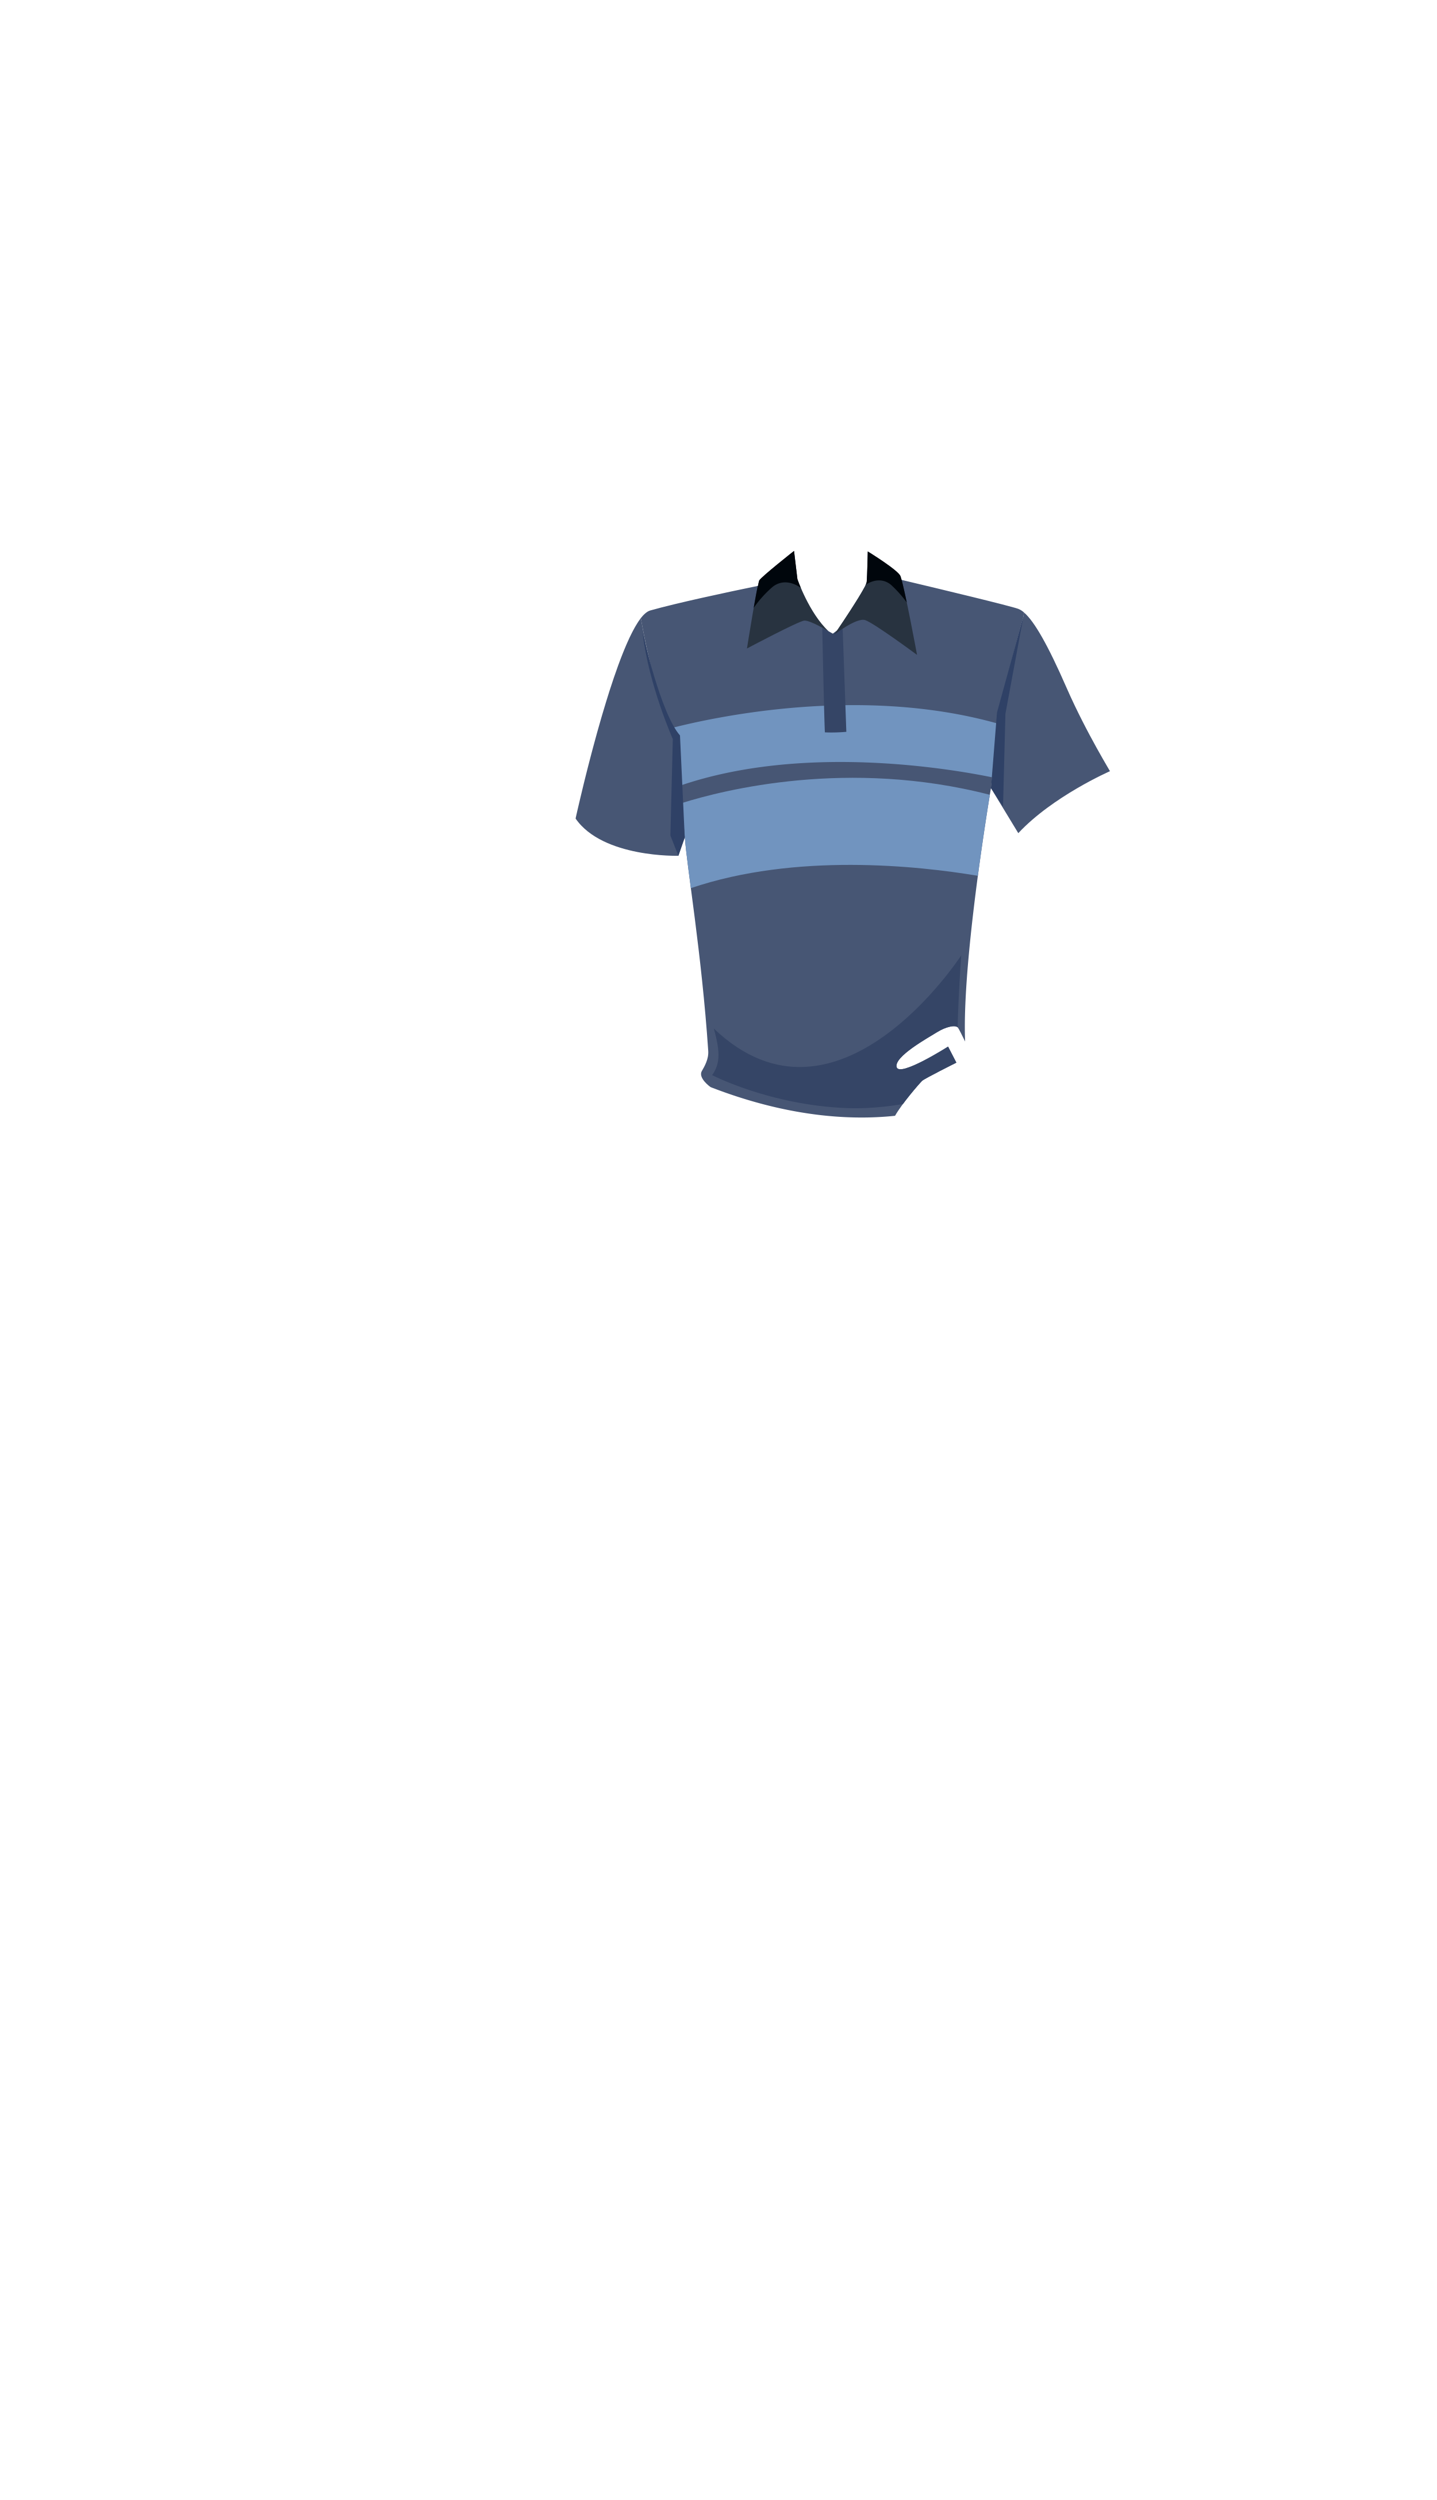 <svg xmlns="http://www.w3.org/2000/svg" xmlns:xlink="http://www.w3.org/1999/xlink" width="1262.35" height="2195.18" viewBox="0 0 1262.35 2195.18"><defs><style>.a{fill:none;}.b{clip-path:url(#a);}.c{fill:#475674;}.d{fill:#7194bf;}.e{fill:#354566;}.f{fill:#283340;}.g{fill:#2f4166;}.h{fill:#00060c;}</style><clipPath id="a" transform="translate(505.59 483.71)"><path class="a" d="M469.5,193.49a.41.41,0,0,0,0-.08,1.3,1.3,0,0,1-.1-.18l-.07-.12-.22-.38,0-.07c-1.1-1.92-4-6.84-8-13.87C453.27,165,441.46,143.23,431.29,120c-16.51-37.76-28.36-58.28-37.36-66a17,17,0,0,0-5-3.14c-7.35-2.69-68-17.23-102.52-25.42l-.18-.64c0-.05,0-.1,0-.14l-.25-.86a1.42,1.42,0,0,1-.07-.22q-.09-.3-.18-.57a1.72,1.72,0,0,0-.07-.21c-.07-.23-.15-.45-.22-.64C283.53,16.94,256.71.47,256.71.47s-.47,21.65-.95,26.82a24.14,24.14,0,0,1-2.47,5.58c-5.39,9.85-18.13,28.92-23.52,36.89L226,72.65l-3.61-2.06c-11.71-10.91-20.21-28.26-24.45-38.21l-.3-.72-.13-.3c-.32-.76-.61-1.48-.87-2.13v0l-.5-1.28v0c-.23-.59-.43-1.1-.59-1.54l0-.08c-.15-.41-.28-.74-.37-1l0-.11L195,25l-.05-.13,0-.08,0,0L191.94,0s-28.65,22.59-30.53,25.88c0,.08-.09.2-.14.33l0,.08c-.05.14-.11.3-.17.49l0,.12c-.06.21-.13.43-.19.69v0c-.07.26-.14.54-.21.85a.83.83,0,0,0,0,.15l-.23,1c0,.06,0,.12,0,.19-.07.29-.13.59-.2.9-28.72,5.9-71.18,15-94.47,21.55C63,53,60.2,55.37,57.35,59,36.6,85.81,12.55,181.48,3.6,219.41h0v0l-.15.62c-.11.46-.21.92-.32,1.36l-.18.78c-.09.37-.17.74-.26,1.1s-.13.57-.2.85l-.18.78-.21.93c-.07.28-.13.54-.19.81s-.19.81-.28,1.2-.12.54-.18.79-.13.56-.19.83-.07.3-.1.44-.11.51-.17.75l-.09.41c-.06.24-.11.46-.16.68l-.06.29c-.05.2-.09.41-.13.59l-.05.18-.21,1-.06.25c0,.13,0,.23-.07.34l0,.09a2,2,0,0,0-.06.28l0,.09,0,.21c24,34.59,90.33,32.6,90.33,32.6l5.61-16.13c1.65,25.12,14.88,102.82,20.53,187.53.47,7.09-3.26,13.5-5.65,17.65-3.44,6,7.29,13.91,8,14.19C186.39,497,241.3,500.12,280.64,496c6-10.61,20.82-27.75,23.78-30.71,1.95-1.94,30.13-16,30.13-16l-7.29-14.1s-42.76,27.22-45.19,18,27.7-25.76,35.47-30.62,16.53-6.8,18.47-3.89c1,1.44,3.7,6.91,6.23,12.08-3.06-71.21,22.7-222.47,22.7-222.47l15.6,25.69,8.4,13.83c30.35-32.47,80.47-54.35,80.47-54.35a.58.58,0,0,0,.11.13h0S469.52,193.52,469.5,193.49Z"/></clipPath></defs><title>man shirt C</title><g class="b"><rect class="a" width="1262.35" height="2195.18"/><path class="c" d="M393.53,57.18l.4-3.22a17,17,0,0,0-5-3.14C378.59,47,262.59,19.76,262.59,19.76l-6.83,7.53c-.84,5.09-20.6,35.14-28.47,46.12l-4.94-2.82C207.53,60,189.88,24.71,189.88,24.71S103.06,41.65,65.65,52.24C63,53,60.2,55.37,57.35,59c4.14,23.09,16,82.85,31.24,104l7.35,88.47c1.65,25.12,14.88,102.82,20.53,187.53.47,7.09-3.26,13.5-5.65,17.65-3.44,6,7.29,13.91,8,14.19,144.63,56,231.3,6.28,231.3,6.28,1.41,0,5.41-6.39,4.23-9.89-3.71-11-9.17-12.7-9.17-12.7-13.42-51.53,19.76-246.35,19.76-246.35l7.41-71.65Z" transform="translate(505.59 483.71)"/><path class="c" d="M469.41,193.41c2,2.72-20.54-33.25-38.12-73.41-16.51-37.76-28.36-58.28-37.36-66l-.4,3.22-21.18,79.41-7.41,71.65,24,39.52C419.29,215.29,469.41,193.41,469.41,193.41Z" transform="translate(505.59 483.71)"/><path class="d" d="M365.92,198.76l4.88-47.2c-119.33-33.58-247.5-6.08-286.72,4a59.35,59.35,0,0,0,4.51,7.54L92.15,206C199.41,169.32,328,191,365.92,198.76Z" transform="translate(505.59 483.71)"/><path class="d" d="M93.43,221.35l2.51,30.18c.59,8.91,2.63,24.45,5.28,44.57,92.1-31.24,199.77-19.65,252.21-10.87,4.33-32.46,8.65-59.62,10.53-71.11C239.72,182.07,130,209.86,93.43,221.35Z" transform="translate(505.59 483.71)"/><path class="c" d="M57.35,59C31.28,92.67,0,235.06,0,235.06c24,34.59,90.33,32.6,90.33,32.6l5.61-16.13-7.35-88.47C73.35,141.89,61.49,82.13,57.35,59Z" transform="translate(505.59 483.71)"/><path class="e" d="M216.71,67.53s1.88,88,2.35,91.76a143.83,143.83,0,0,0,18.82-.47l-3.29-92.7-8.71,6.59Z" transform="translate(505.59 483.71)"/><path class="f" d="M191.94,0l2.94,24.71s10.3,29.88,27.47,45.88c0,0-16.23-9.88-21.41-9.41s-50.35,24.47-50.35,24.47,8.94-56.47,10.82-59.77S191.94,0,191.94,0Z" transform="translate(505.59 483.71)"/><path class="f" d="M227.29,73.41s28-40.94,28.47-46.12.95-26.82.95-26.82,26.82,16.47,28.7,21.65C289.12,32.33,300,91.29,300,91.29s-38.12-28.23-45.65-30.58S227.29,73.41,227.29,73.41Z" transform="translate(505.59 483.71)"/><path class="e" d="M120,460.24s50.26,26.18,117.88,28.94c33.32,1.35,71.89-6,108.71-19.06,0,0-9.58-4.2-10.59-18.36-2.12-29.64,2.82-96.7,2.82-96.7s-108.7,168-217.41,64.23C127.76,441.18,126.46,451.06,120,460.24Z" transform="translate(505.59 483.71)"/><path class="g" d="M58.94,72s15.88,70.94,32.82,90l4.18,89.53-5.61,16.13-7-17.78,2.12-84.7S64.24,117.53,58.94,72Z" transform="translate(505.59 483.71)"/><polygon class="g" points="870.53 691.94 875.82 625.59 899.12 540.88 883.23 626.65 881.12 708.18 870.53 691.94"/><path class="h" d="M173,31.65c8.05-6.44,17.39-4.46,24.91.74-2-4.65-3-7.68-3-7.68L191.94,0s-28.65,22.59-30.53,25.88C160.62,27.26,158.59,38,156.5,50A100.07,100.07,0,0,1,173,31.65Z" transform="translate(505.59 483.71)"/><path class="h" d="M277,29.65a107.17,107.17,0,0,1,14,15.61c-2.22-10.53-4.31-19.67-5.58-23.14C283.53,16.94,256.71.47,256.71.47s-.47,21.65-.95,26.82a8.47,8.47,0,0,1-.81,2.34C261.6,25.38,269.82,23.9,277,29.65Z" transform="translate(505.59 483.71)"/></g></svg>